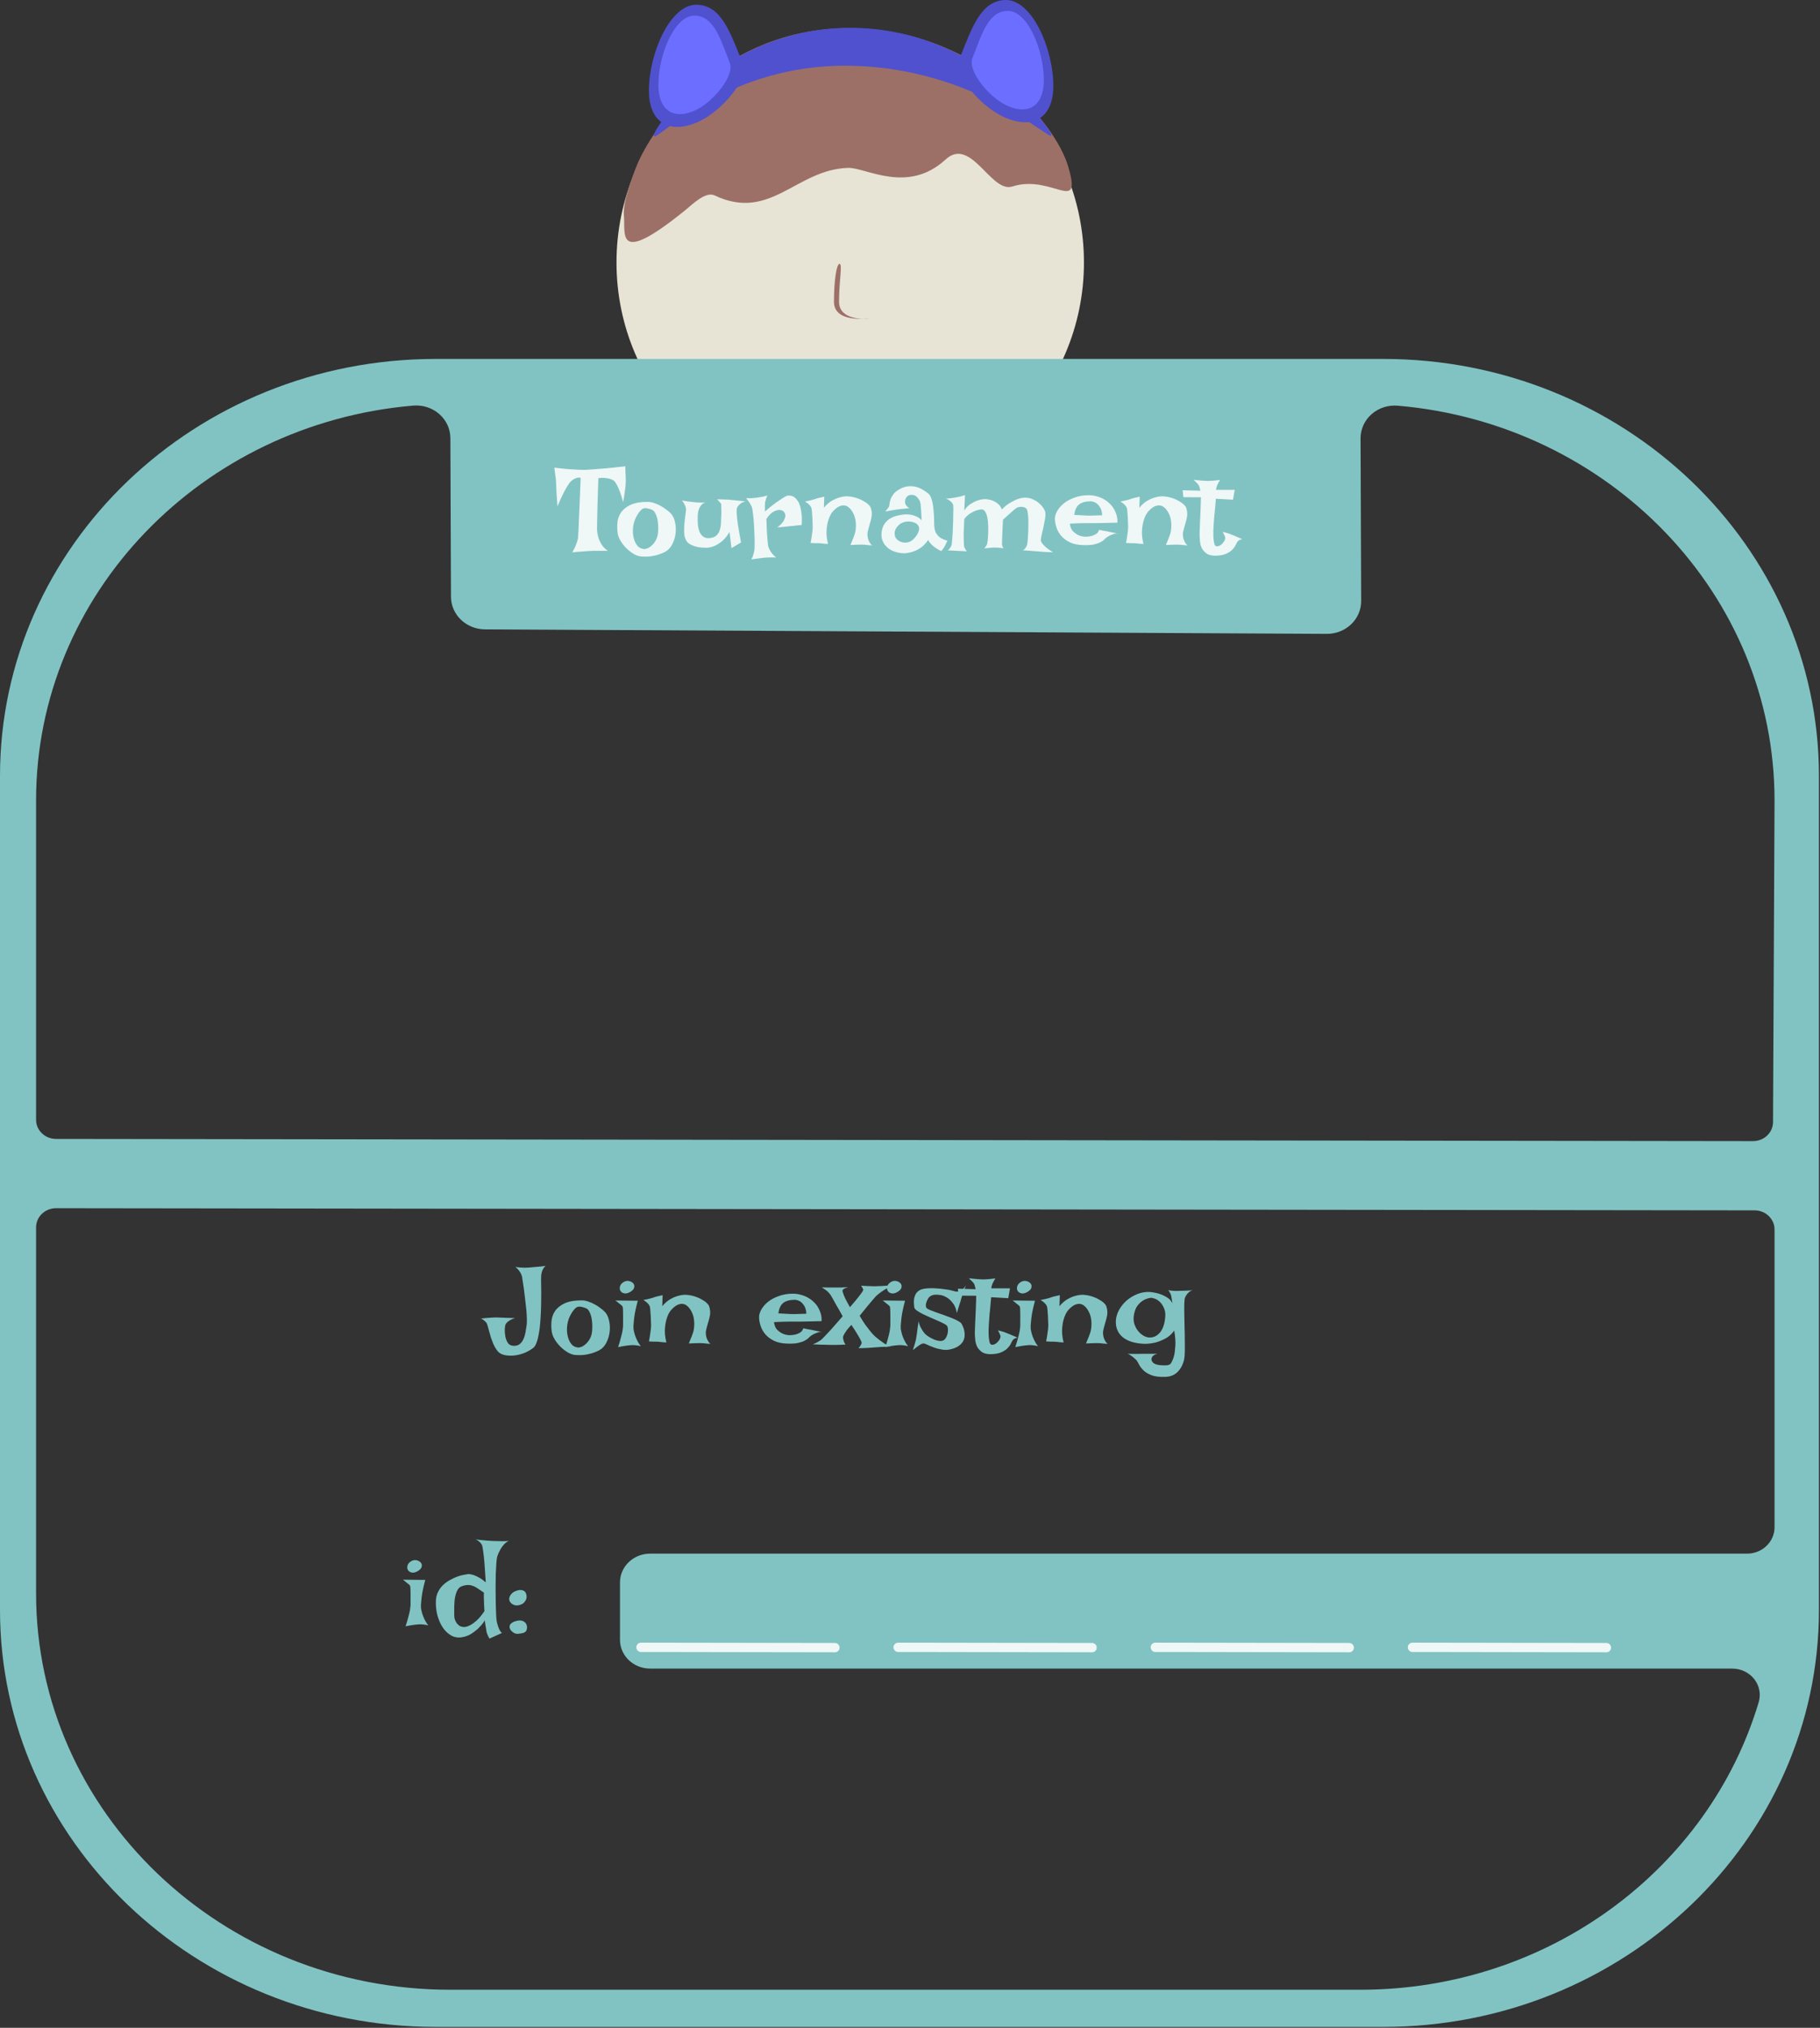 <svg width="1172" height="1305" viewBox="0 0 1172 1305" fill="none" xmlns="http://www.w3.org/2000/svg">
<rect x="0" y="0" width="1172" height="1305" fill="#333333" stroke="none"/>
<path d="M547.507 318.603C630.63 318.603 698.014 251.591 698.014 168.928C698.014 86.265 630.63 19.253 547.507 19.253C464.384 19.253 397 86.265 397 168.928C397 251.591 464.384 318.603 547.507 318.603Z" fill="#E7E4D6"/>
<path fill-rule="evenodd" clip-rule="evenodd" d="M540.642 169.81C542.642 169.81 540.312 180.739 540.312 194.189C540.312 207.649 561.382 205.01 559.382 205.01C557.392 205.01 537.032 207.649 537.032 194.189C537.032 180.739 538.652 169.81 540.642 169.81Z" fill="#9D7067"/>
<path fill-rule="evenodd" clip-rule="evenodd" d="M546.786 18.137C626.966 18.137 679.146 77.167 687.926 107.347C697.026 138.607 677.306 111.847 651.906 120.027C638.126 124.467 625.346 87.507 608.876 102.677C584.486 125.157 557.556 107.757 546.236 108.047C512.766 108.917 496.226 142.897 460.136 125.747C454.306 122.977 445.656 131.747 441.246 135.307C396.186 171.687 402.906 150.867 401.756 138.567C401.216 132.887 403.566 123.347 409.236 108.537C420.486 79.197 466.596 18.137 546.786 18.137Z" fill="#9D7067"/>
<mask id="mask0_140_3" style="mask-type:luminance" maskUnits="userSpaceOnUse" x="401" y="18" width="290" height="138">
<path d="M546.786 18.137C626.966 18.137 679.146 77.167 687.926 107.347C697.026 138.607 677.306 111.847 651.906 120.027C638.126 124.467 625.346 87.507 608.876 102.677C584.486 125.157 557.556 107.757 546.236 108.047C512.766 108.917 496.226 142.897 460.136 125.747C454.306 122.977 445.656 131.747 441.246 135.307C396.186 171.687 402.906 150.867 401.756 138.567C401.216 132.887 403.566 123.347 409.236 108.537C420.486 79.197 466.596 18.137 546.786 18.137Z" fill="white"/>
</mask>
<g mask="url(#mask0_140_3)">
</g>
<path fill-rule="evenodd" clip-rule="evenodd" d="M547.522 17.91C628.702 17.91 677.142 82.81 677.142 87.19C677.142 91.56 627.882 43.36 546.702 42.29C467.612 41.24 423.382 90.85 421.142 87.6C418.662 84 466.332 17.91 547.522 17.91Z" fill="#4F51CF"/>
<path fill-rule="evenodd" clip-rule="evenodd" d="M448.302 3.048C464.912 3.048 470.482 21.856 478.392 40.987C482.402 50.715 465.142 71.195 450.092 78.201C431.702 86.779 417.872 79.417 417.872 58.478C417.872 33.981 431.702 3.048 448.302 3.048Z" fill="#4F51CF"/>
<path fill-rule="evenodd" clip-rule="evenodd" d="M647.862 0C631.252 0 625.682 18.808 617.772 37.939C613.762 47.667 631.022 68.148 646.072 75.153C664.462 83.731 678.292 76.369 678.292 55.431C678.292 30.934 664.462 0 647.862 0Z" fill="#4F51CF"/>
<path fill-rule="evenodd" clip-rule="evenodd" d="M447.112 10.051C459.746 10.051 463.982 25.216 469.999 40.641C473.049 48.484 459.92 64.997 448.473 70.646C434.485 77.562 423.966 71.626 423.966 54.744C423.966 34.992 434.485 10.051 447.112 10.051Z" fill="#6C6EFF"/>
<path fill-rule="evenodd" clip-rule="evenodd" d="M649.046 7.004C636.412 7.004 632.175 22.168 626.159 37.593C623.108 45.437 636.237 61.95 647.684 67.598C661.672 74.515 672.191 68.579 672.191 51.696C672.191 31.945 661.672 7.004 649.046 7.004Z" fill="#6C6EFF"/>
<path fill-rule="evenodd" clip-rule="evenodd" d="M1171.32 499.362V1036.08C1171.32 1184.2 1045.61 1304.44 890.754 1304.44H280.56C125.715 1304.44 0 1184.2 0 1036.08V499.362C0 351.249 125.715 231 280.56 231H890.754C1045.61 231 1171.32 351.249 1171.32 499.362ZM1124.99 999.872C1129.69 999.872 1134.2 998.078 1137.53 994.894C1140.85 991.719 1142.73 987.4 1142.73 982.897C1142.73 933.168 1142.73 791.238 1142.73 791.238C1142.73 784.448 1136.97 778.942 1129.88 778.934L36.114 777.544C32.699 777.544 29.421 778.837 27.004 781.15C24.588 783.454 23.229 786.586 23.229 789.857V1025.4C23.229 1166.2 142.739 1280.52 289.941 1280.52H876.01C997.825 1280.52 1100.66 1202.24 1132.53 1095.46C1134.06 1090.35 1132.99 1084.83 1129.65 1080.59C1126.3 1076.34 1121.06 1073.84 1115.5 1073.84C993.854 1073.82 418.58 1073.82 418.58 1073.82C407.913 1073.82 399.252 1065.54 399.252 1055.34V1018.36C399.252 1008.15 407.913 999.872 418.58 999.872H1124.99ZM23.229 720.656C23.229 727.446 28.98 732.961 36.08 732.969L1128.86 734.385C1135.96 734.394 1141.72 728.915 1141.75 722.134L1142.73 515.171C1142.73 382.13 1036.03 272.737 900.087 261.083C893.929 260.552 887.821 262.529 883.256 266.53C878.701 270.53 876.121 276.182 876.141 282.097C876.221 310.333 876.413 358.941 876.534 386.792C876.554 392.411 874.226 397.805 870.074 401.774C865.911 405.744 860.268 407.96 854.402 407.928L312.3 405.031C300.222 404.967 290.456 395.606 290.411 384.054L290.024 281.924C290.002 276.028 287.396 270.411 282.84 266.439C278.284 262.468 272.196 260.506 266.056 261.029C130.027 272.635 23.229 382.068 23.229 515.171V720.656Z" fill="#81C3C3"/>
<path d="M259.463 1016.62L273.838 1016.78C273.004 1019.96 272.379 1022.67 271.963 1024.91C271.598 1027.15 271.364 1029.02 271.26 1030.53C271.051 1032.25 270.999 1033.71 271.103 1034.91C271.26 1036 271.52 1037.17 271.885 1038.42C272.197 1039.46 272.666 1040.66 273.291 1042.02C273.916 1043.37 274.749 1044.72 275.791 1046.08C275.166 1045.87 274.489 1045.71 273.76 1045.61C273.03 1045.51 272.353 1045.43 271.728 1045.38C270.999 1045.32 270.27 1045.32 269.541 1045.38C268.812 1045.43 268.004 1045.51 267.119 1045.61C266.39 1045.71 265.504 1045.84 264.463 1046C263.421 1046.16 262.327 1046.36 261.181 1046.62C261.963 1044.28 262.562 1042.25 262.978 1040.53C263.447 1038.81 263.786 1037.38 263.994 1036.23C264.202 1034.88 264.332 1033.79 264.385 1032.95C264.385 1031.91 264.385 1030.74 264.385 1029.44C264.385 1028.08 264.385 1026.78 264.385 1025.53C264.385 1024.28 264.358 1023.19 264.306 1022.25C264.254 1021.26 264.15 1020.64 263.994 1020.38L263.213 1019.59C262.9 1019.33 262.431 1018.97 261.806 1018.5C261.233 1017.98 260.452 1017.35 259.463 1016.62ZM265.01 1004.59C266.103 1004.02 267.197 1003.86 268.291 1004.12C269.437 1004.39 270.322 1004.88 270.947 1005.61C271.572 1006.34 271.78 1007.2 271.572 1008.19C271.416 1009.18 270.582 1010.14 269.072 1011.08C267.562 1011.96 266.233 1012.28 265.088 1012.02C263.942 1011.76 263.135 1011.21 262.666 1010.38C262.197 1009.54 262.119 1008.58 262.431 1007.48C262.744 1006.34 263.603 1005.38 265.01 1004.59ZM316.963 991.703C317.952 991.755 319.02 991.781 320.166 991.781C321.155 991.781 322.275 991.807 323.525 991.859C324.827 991.859 326.181 991.807 327.588 991.703C326.338 992.276 325.244 993.109 324.306 994.203C323.369 995.297 322.614 996.391 322.041 997.484C321.312 998.786 320.713 1000.14 320.244 1001.55C319.983 1002.38 319.775 1003.86 319.619 1006C319.463 1008.08 319.332 1010.53 319.228 1013.34C319.176 1016.16 319.15 1019.12 319.15 1022.25C319.15 1025.38 319.176 1028.37 319.228 1031.23C319.28 1034.05 319.358 1036.55 319.463 1038.73C319.567 1040.92 319.697 1042.46 319.853 1043.34C320.062 1044.39 320.322 1045.38 320.635 1046.31C320.895 1047.15 321.233 1048.01 321.65 1048.89C322.067 1049.72 322.588 1050.4 323.213 1050.92L315.244 1054.52C314.827 1053.94 314.489 1053.34 314.228 1052.72C313.968 1052.15 313.76 1051.62 313.603 1051.16C313.395 1050.58 313.265 1050.06 313.213 1049.59C313.108 1048.97 313.004 1048.29 312.9 1047.56C312.796 1046.78 312.666 1046.05 312.51 1045.38C312.405 1044.65 312.327 1044.05 312.275 1043.58C312.223 1043.11 312.223 1042.82 312.275 1042.72C312.327 1042.61 312.015 1043.08 311.338 1044.12C310.661 1045.11 309.645 1046.29 308.291 1047.64C306.989 1048.94 305.374 1050.22 303.447 1051.47C301.52 1052.67 299.358 1053.42 296.963 1053.73C294.515 1054.05 292.249 1053.58 290.166 1052.33C288.135 1051.08 286.39 1049.33 284.931 1047.09C283.473 1044.8 282.353 1042.17 281.572 1039.2C280.843 1036.18 280.556 1033.11 280.713 1029.98C280.817 1027.9 281.286 1026.05 282.119 1024.44C282.952 1022.77 283.994 1021.34 285.244 1020.14C286.546 1018.89 287.952 1017.85 289.463 1017.02C291.025 1016.13 292.536 1015.4 293.994 1014.83C295.504 1014.26 296.911 1013.84 298.213 1013.58C299.515 1013.32 300.556 1013.14 301.338 1013.03C302.275 1012.98 303.343 1013.14 304.541 1013.5C305.582 1013.81 306.78 1014.33 308.135 1015.06C309.541 1015.79 311.103 1016.89 312.822 1018.34C312.51 1013.14 312.223 1008.97 311.963 1005.84C311.702 1002.67 311.442 1000.24 311.181 998.578C310.921 996.599 310.687 995.245 310.478 994.516C310.218 993.995 309.879 993.474 309.463 992.953C309.098 992.536 308.629 992.12 308.056 991.703C307.536 991.234 306.911 990.87 306.181 990.609C307.536 990.87 308.838 991.052 310.088 991.156C311.338 991.26 312.483 991.365 313.525 991.469C314.723 991.573 315.869 991.651 316.963 991.703ZM297.353 1020.84C296.364 1021.21 295.556 1021.83 294.931 1022.72C294.358 1023.6 293.89 1024.67 293.525 1025.92C293.161 1027.12 292.9 1028.42 292.744 1029.83C292.64 1031.18 292.562 1032.51 292.51 1033.81C292.51 1035.06 292.51 1036.21 292.51 1037.25C292.51 1038.29 292.51 1039.07 292.51 1039.59C292.51 1039.91 292.562 1040.48 292.666 1041.31C292.822 1042.09 293.135 1042.93 293.603 1043.81C294.072 1044.65 294.723 1045.4 295.556 1046.08C296.442 1046.76 297.614 1047.09 299.072 1047.09C300.27 1046.99 301.546 1046.57 302.9 1045.84C304.098 1045.22 305.452 1044.23 306.963 1042.88C308.525 1041.47 310.192 1039.46 311.963 1036.86C311.858 1035.19 311.78 1033.81 311.728 1032.72C311.728 1031.62 311.702 1030.74 311.65 1030.06C311.598 1029.28 311.572 1028.66 311.572 1028.19V1027.02C311.572 1026.7 311.572 1026.36 311.572 1026C311.572 1025.64 311.598 1025.3 311.65 1024.98C310.192 1023.94 308.89 1023.06 307.744 1022.33C306.65 1021.55 305.556 1020.97 304.463 1020.61C303.421 1020.19 302.327 1020.01 301.181 1020.06C300.088 1020.06 298.812 1020.32 297.353 1020.84ZM333.447 1042.95C335.322 1042.69 336.78 1043.01 337.822 1043.89C338.916 1044.78 339.437 1046 339.385 1047.56C339.332 1048.34 339.176 1048.97 338.916 1049.44C338.655 1049.91 338.291 1050.27 337.822 1050.53C337.405 1050.74 336.885 1050.92 336.26 1051.08C335.687 1051.18 335.01 1051.29 334.228 1051.39C333.447 1051.55 332.692 1051.52 331.963 1051.31C331.233 1051.05 330.582 1050.69 330.01 1050.22C329.437 1049.75 328.968 1049.23 328.603 1048.66C328.291 1048.08 328.135 1047.51 328.135 1046.94C328.135 1046.31 328.291 1045.79 328.603 1045.38C328.968 1044.91 329.411 1044.52 329.931 1044.2C330.504 1043.84 331.077 1043.58 331.65 1043.42C332.275 1043.21 332.874 1043.06 333.447 1042.95ZM338.447 1024.91C338.812 1025.53 339.02 1026.21 339.072 1026.94C339.176 1027.61 339.124 1028.29 338.916 1028.97C338.707 1029.65 338.343 1030.3 337.822 1030.92C337.353 1031.55 336.728 1032.04 335.947 1032.41C334.28 1033.19 332.796 1033.4 331.494 1033.03C330.192 1032.67 329.202 1031.99 328.525 1031C328.161 1030.48 327.952 1029.91 327.9 1029.28C327.9 1028.6 328.03 1027.95 328.291 1027.33C328.603 1026.65 329.046 1026.03 329.619 1025.45C330.192 1024.88 330.921 1024.41 331.806 1024.05C333.525 1023.32 334.931 1023.08 336.025 1023.34C337.171 1023.55 337.978 1024.07 338.447 1024.91Z" fill="#81C3C3"/>
<path d="M331.858 815.382C334.202 815.694 336.181 815.851 337.796 815.851C338.681 815.851 339.488 815.825 340.218 815.772C340.947 815.72 341.858 815.642 342.952 815.538C343.889 815.434 345.061 815.33 346.468 815.226C347.874 815.121 349.514 814.939 351.389 814.679C350.712 815.2 350.191 815.799 349.827 816.476C349.462 817.153 349.176 817.804 348.968 818.429C348.759 819.158 348.603 819.913 348.499 820.694C348.447 821.163 348.421 822.127 348.421 823.585C348.473 825.043 348.499 826.814 348.499 828.897C348.551 830.981 348.551 833.299 348.499 835.851C348.499 838.403 348.447 841.007 348.343 843.663C348.238 846.267 348.082 848.871 347.874 851.476C347.665 854.028 347.353 856.397 346.936 858.585C346.572 860.72 346.077 862.595 345.452 864.21C344.879 865.772 344.176 866.866 343.343 867.491C341.624 868.793 339.749 869.861 337.718 870.694C335.686 871.476 333.681 871.996 331.702 872.257C329.723 872.517 327.848 872.517 326.077 872.257C324.358 872.049 322.9 871.528 321.702 870.694C320.921 870.121 320.191 869.314 319.514 868.272C318.837 867.231 318.212 866.085 317.639 864.835C317.119 863.533 316.624 862.205 316.155 860.851C315.738 859.444 315.374 858.168 315.061 857.022C314.697 855.825 314.41 854.783 314.202 853.897C313.941 852.96 313.759 852.335 313.655 852.022C313.447 851.554 313.108 851.085 312.639 850.616C312.171 850.147 311.676 849.731 311.155 849.366C310.634 849.002 310.191 848.741 309.827 848.585C309.41 848.377 309.176 848.325 309.124 848.429C309.124 848.533 309.54 848.559 310.374 848.507C311.155 848.403 312.119 848.299 313.264 848.194C314.41 848.09 315.608 848.012 316.858 847.96C318.108 847.856 319.15 847.83 319.983 847.882C320.66 847.882 321.546 847.908 322.639 847.96C323.577 848.012 324.775 848.064 326.233 848.116C327.691 848.116 329.488 848.168 331.624 848.272C330.27 848.689 329.176 849.158 328.343 849.679C327.561 850.147 326.962 850.59 326.546 851.007C326.025 851.528 325.66 852.049 325.452 852.569C325.296 853.038 325.165 854.002 325.061 855.46C325.009 856.866 325.113 858.325 325.374 859.835C325.634 861.345 326.129 862.726 326.858 863.976C327.587 865.226 328.733 865.929 330.296 866.085C331.962 866.241 333.316 865.955 334.358 865.226C335.452 864.444 336.311 863.403 336.936 862.101C337.561 860.799 338.03 859.34 338.343 857.726C338.655 856.111 338.915 854.522 339.124 852.96C339.28 851.918 339.332 850.46 339.28 848.585C339.228 846.71 339.098 844.679 338.889 842.491C338.681 840.304 338.421 838.038 338.108 835.694C337.848 833.351 337.587 831.189 337.327 829.21C337.066 827.231 336.806 825.538 336.546 824.132C336.337 822.726 336.207 821.84 336.155 821.476C335.947 820.799 335.66 820.095 335.296 819.366C334.983 818.793 334.54 818.142 333.968 817.413C333.447 816.684 332.744 816.007 331.858 815.382ZM374.671 836.866C376.025 836.866 377.431 837.127 378.889 837.647C380.348 838.116 381.754 838.741 383.108 839.522C384.462 840.252 385.686 841.059 386.78 841.944C387.926 842.778 388.863 843.585 389.593 844.366C390.895 845.772 391.78 847.674 392.249 850.069C392.77 852.413 392.874 854.835 392.561 857.335C392.249 859.783 391.52 862.101 390.374 864.288C389.228 866.476 387.639 868.09 385.608 869.132C384.15 869.861 382.718 870.434 381.311 870.851C379.905 871.267 378.551 871.58 377.249 871.788C375.947 871.996 374.723 872.101 373.577 872.101C372.431 872.101 371.441 872.075 370.608 872.022C369.046 871.918 367.405 871.371 365.686 870.382C364.02 869.392 362.431 868.168 360.921 866.71C359.462 865.252 358.212 863.663 357.171 861.944C356.129 860.174 355.504 858.507 355.296 856.944C354.983 854.809 354.931 852.569 355.139 850.226C355.348 847.882 356.103 845.72 357.405 843.741C358.759 841.762 360.79 840.121 363.499 838.819C366.259 837.517 369.983 836.866 374.671 836.866ZM372.093 867.179C372.665 867.283 373.447 867.153 374.436 866.788C375.426 866.371 376.389 865.72 377.327 864.835C378.316 863.95 379.176 862.83 379.905 861.476C380.686 860.069 381.155 858.377 381.311 856.397C381.468 854.47 381.468 852.7 381.311 851.085C381.207 849.47 380.973 848.064 380.608 846.866C380.244 845.616 379.827 844.601 379.358 843.819C378.889 843.038 378.395 842.491 377.874 842.179C376.988 841.71 375.921 841.345 374.671 841.085C373.421 840.772 372.353 840.825 371.468 841.241C371.051 841.45 370.53 841.892 369.905 842.569C369.28 843.246 368.655 844.106 368.03 845.147C367.405 846.137 366.832 847.283 366.311 848.585C365.843 849.887 365.504 851.241 365.296 852.647C365.087 854.054 365.035 855.564 365.139 857.179C365.296 858.793 365.634 860.33 366.155 861.788C366.676 863.194 367.405 864.418 368.343 865.46C369.332 866.45 370.582 867.022 372.093 867.179ZM396.311 836.944L410.686 837.101C409.853 840.278 409.228 842.986 408.811 845.226C408.447 847.465 408.212 849.34 408.108 850.851C407.9 852.569 407.848 854.028 407.952 855.226C408.108 856.319 408.369 857.491 408.733 858.741C409.046 859.783 409.514 860.981 410.139 862.335C410.764 863.689 411.598 865.043 412.639 866.397C412.014 866.189 411.337 866.033 410.608 865.929C409.879 865.825 409.202 865.746 408.577 865.694C407.848 865.642 407.119 865.642 406.389 865.694C405.66 865.746 404.853 865.825 403.968 865.929C403.238 866.033 402.353 866.163 401.311 866.319C400.27 866.476 399.176 866.684 398.03 866.944C398.811 864.601 399.41 862.569 399.827 860.851C400.296 859.132 400.634 857.7 400.843 856.554C401.051 855.2 401.181 854.106 401.233 853.272C401.233 852.231 401.233 851.059 401.233 849.757C401.233 848.403 401.233 847.101 401.233 845.851C401.233 844.601 401.207 843.507 401.155 842.569C401.103 841.58 400.999 840.955 400.843 840.694L400.061 839.913C399.749 839.653 399.28 839.288 398.655 838.819C398.082 838.299 397.301 837.674 396.311 836.944ZM401.858 824.913C402.952 824.34 404.046 824.184 405.139 824.444C406.285 824.705 407.171 825.2 407.796 825.929C408.421 826.658 408.629 827.517 408.421 828.507C408.264 829.496 407.431 830.46 405.921 831.397C404.41 832.283 403.082 832.595 401.936 832.335C400.79 832.075 399.983 831.528 399.514 830.694C399.046 829.861 398.968 828.897 399.28 827.804C399.593 826.658 400.452 825.694 401.858 824.913ZM417.874 863.272C418.238 861.554 418.499 860.043 418.655 858.741C418.863 857.387 419.02 856.267 419.124 855.382C419.228 854.34 419.28 853.455 419.28 852.726C419.228 851.84 419.176 850.799 419.124 849.601C419.124 848.351 419.072 847.127 418.968 845.929C418.915 844.679 418.837 843.585 418.733 842.647C418.629 841.658 418.499 840.955 418.343 840.538C418.134 840.121 417.848 839.679 417.483 839.21C416.754 838.325 415.686 837.465 414.28 836.632C415.478 836.371 416.494 836.163 417.327 836.007C418.212 835.799 418.941 835.616 419.514 835.46C420.139 835.252 420.686 835.069 421.155 834.913C421.572 834.757 422.066 834.601 422.639 834.444C423.108 834.34 423.681 834.21 424.358 834.054C425.035 833.897 425.816 833.715 426.702 833.507L426.468 840.616C428.134 838.637 429.827 837.153 431.546 836.163C433.264 835.174 434.879 834.47 436.389 834.054C438.108 833.533 439.801 833.272 441.468 833.272C443.551 833.377 445.478 833.715 447.249 834.288C449.072 834.861 450.634 835.538 451.936 836.319C453.29 837.049 454.384 837.83 455.218 838.663C456.051 839.496 456.546 840.226 456.702 840.851C457.327 842.882 457.483 844.757 457.171 846.476C456.858 848.142 456.441 849.783 455.921 851.397C455.452 852.96 455.035 854.522 454.671 856.085C454.358 857.647 454.488 859.34 455.061 861.163C455.27 861.632 455.478 862.101 455.686 862.569C455.895 862.986 456.155 863.403 456.468 863.819C456.78 864.236 457.145 864.575 457.561 864.835C456.988 864.783 456.415 864.757 455.843 864.757C455.27 864.705 454.749 864.653 454.28 864.601C453.707 864.549 453.186 864.496 452.718 864.444C452.197 864.392 451.494 864.366 450.608 864.366C449.098 864.366 446.754 864.444 443.577 864.601C444.046 863.507 444.41 862.595 444.671 861.866C444.983 861.085 445.244 860.46 445.452 859.991C445.66 859.418 445.816 858.976 445.921 858.663C446.546 857.153 446.91 855.434 447.014 853.507C447.171 851.58 447.04 849.627 446.624 847.647C446.468 846.97 446.207 846.163 445.843 845.226C445.478 844.288 444.983 843.377 444.358 842.491C443.785 841.606 443.082 840.851 442.249 840.226C441.468 839.601 440.556 839.236 439.514 839.132C438.473 839.028 437.301 839.288 435.999 839.913C434.749 840.538 433.395 841.684 431.936 843.351C430.843 844.757 429.983 846.476 429.358 848.507C428.785 850.226 428.395 852.387 428.186 854.991C427.978 857.543 428.29 860.538 429.124 863.976C428.395 863.871 427.718 863.819 427.093 863.819C426.468 863.767 425.947 863.715 425.53 863.663C425.009 863.611 424.54 863.559 424.124 863.507C423.655 863.507 423.134 863.481 422.561 863.429C422.04 863.429 421.389 863.429 420.608 863.429C419.827 863.377 418.915 863.325 417.874 863.272ZM508.264 859.288C509.723 859.288 511.077 859.132 512.327 858.819C513.369 858.559 514.358 858.142 515.296 857.569C516.285 856.944 516.936 856.033 517.249 854.835C518.29 855.043 519.176 855.226 519.905 855.382C520.634 855.486 521.259 855.59 521.78 855.694C522.353 855.851 522.848 855.955 523.264 856.007C523.681 856.111 524.176 856.215 524.749 856.319C525.27 856.424 525.895 856.554 526.624 856.71C527.405 856.814 528.316 856.97 529.358 857.179C528.577 857.075 527.77 857.153 526.936 857.413C526.155 857.674 525.4 857.96 524.671 858.272C523.837 858.637 523.056 859.08 522.327 859.601C521.858 859.913 521.311 860.382 520.686 861.007C520.113 861.632 519.28 862.231 518.186 862.804C517.093 863.377 515.634 863.871 513.811 864.288C512.04 864.653 509.749 864.783 506.936 864.679C503.551 864.575 500.712 863.976 498.421 862.882C496.129 861.736 494.28 860.356 492.874 858.741C491.468 857.075 490.452 855.278 489.827 853.351C489.202 851.424 488.863 849.627 488.811 847.96C488.759 846.293 489.254 844.549 490.296 842.726C491.337 840.903 492.796 839.236 494.671 837.726C496.598 836.215 498.915 834.991 501.624 834.054C504.332 833.064 507.301 832.569 510.53 832.569C512.405 832.569 514.124 832.804 515.686 833.272C517.301 833.689 518.759 834.262 520.061 834.991C521.415 835.72 522.587 836.554 523.577 837.491C524.566 838.377 525.4 839.288 526.077 840.226C526.754 841.215 527.327 842.257 527.796 843.351C528.212 844.288 528.551 845.356 528.811 846.554C529.072 847.752 529.15 848.976 529.046 850.226C525.087 850.33 521.884 850.408 519.436 850.46C517.04 850.512 515.165 850.538 513.811 850.538H510.296H507.639C506.702 850.538 505.478 850.564 503.968 850.616C502.457 850.668 500.608 850.746 498.421 850.851C498.681 852.934 499.332 854.549 500.374 855.694C501.468 856.788 502.613 857.621 503.811 858.194C505.165 858.819 506.65 859.184 508.264 859.288ZM501.233 845.226C502.9 845.33 504.28 845.408 505.374 845.46C506.52 845.512 507.457 845.564 508.186 845.616C508.968 845.668 509.593 845.694 510.061 845.694H512.014C513.316 845.694 515.738 845.616 519.28 845.46C519.124 843.168 518.629 841.424 517.796 840.226C517.014 839.028 516.181 838.142 515.296 837.569C514.254 836.944 513.108 836.58 511.858 836.476C508.473 836.528 505.947 837.231 504.28 838.585C502.665 839.939 501.65 842.153 501.233 845.226ZM529.202 828.507C530.712 828.507 531.962 828.533 532.952 828.585C533.941 828.585 534.723 828.585 535.296 828.585H536.858H538.655C539.384 828.585 540.348 828.585 541.546 828.585C542.796 828.533 544.41 828.455 546.389 828.351C545.452 828.559 544.723 828.793 544.202 829.054C543.681 829.262 543.29 829.496 543.03 829.757C542.718 830.017 542.535 830.304 542.483 830.616C542.535 831.033 542.718 831.684 543.03 832.569C543.29 833.351 543.733 834.418 544.358 835.772C545.035 837.127 546.025 838.95 547.327 841.241C549.514 838.741 551.181 836.762 552.327 835.304C553.473 833.845 554.332 832.726 554.905 831.944C555.478 831.059 555.816 830.46 555.921 830.147C555.869 829.887 555.79 829.627 555.686 829.366C555.53 828.95 555.139 828.299 554.514 827.413C555.921 827.517 557.145 827.595 558.186 827.647C559.228 827.647 560.113 827.674 560.843 827.726C561.676 827.778 562.353 827.804 562.874 827.804C563.447 827.804 564.28 827.778 565.374 827.726C566.259 827.674 567.457 827.621 568.968 827.569C570.53 827.465 572.483 827.309 574.827 827.101C572.9 828.038 571.259 828.95 569.905 829.835C568.551 830.668 567.431 831.424 566.546 832.101C565.504 832.882 564.645 833.611 563.968 834.288C563.29 835.069 562.457 836.033 561.468 837.179C560.582 838.22 559.488 839.522 558.186 841.085C556.936 842.595 555.4 844.496 553.577 846.788C554.931 849.132 556.207 851.137 557.405 852.804C558.655 854.47 559.723 855.851 560.608 856.944C561.65 858.246 562.613 859.288 563.499 860.069C564.384 860.851 565.348 861.632 566.389 862.413C567.275 863.09 568.29 863.819 569.436 864.601C570.634 865.33 571.91 865.981 573.264 866.554C571.91 866.658 570.582 866.736 569.28 866.788C568.03 866.788 566.91 866.84 565.921 866.944C564.775 867.049 563.681 867.127 562.639 867.179C561.598 867.283 560.53 867.361 559.436 867.413C558.499 867.465 557.457 867.517 556.311 867.569C555.165 867.621 553.994 867.647 552.796 867.647C553.264 867.179 553.629 866.736 553.889 866.319C554.15 865.903 554.358 865.538 554.514 865.226C554.723 864.861 554.853 864.522 554.905 864.21C554.853 863.793 554.593 863.116 554.124 862.179C553.707 861.345 553.056 860.2 552.171 858.741C551.285 857.231 549.983 855.2 548.264 852.647C547.066 853.897 546.103 854.991 545.374 855.929C544.697 856.866 544.176 857.647 543.811 858.272C543.395 859.002 543.108 859.601 542.952 860.069C542.848 860.538 542.848 861.059 542.952 861.632C543.056 862.101 543.212 862.674 543.421 863.351C543.629 863.976 543.994 864.627 544.514 865.304C541.91 865.46 539.723 865.538 537.952 865.538H535.296C534.462 865.538 533.473 865.512 532.327 865.46C531.337 865.408 530.113 865.382 528.655 865.382C527.145 865.33 525.4 865.252 523.421 865.147C523.994 864.939 524.593 864.679 525.218 864.366C525.843 864.054 526.389 863.767 526.858 863.507C527.431 863.194 527.978 862.856 528.499 862.491C529.072 862.022 529.983 861.137 531.233 859.835C532.275 858.741 533.707 857.205 535.53 855.226C537.353 853.194 539.723 850.486 542.639 847.101C540.921 843.976 539.514 841.502 538.421 839.679C537.379 837.804 536.572 836.345 535.999 835.304C535.322 834.106 534.827 833.299 534.514 832.882C534.202 832.465 533.785 831.996 533.264 831.476C532.431 830.642 531.077 829.653 529.202 828.507ZM568.421 836.944L582.796 837.101C581.962 840.278 581.337 842.986 580.921 845.226C580.556 847.465 580.322 849.34 580.218 850.851C580.009 852.569 579.957 854.028 580.061 855.226C580.218 856.319 580.478 857.491 580.843 858.741C581.155 859.783 581.624 860.981 582.249 862.335C582.874 863.689 583.707 865.043 584.749 866.397C584.124 866.189 583.447 866.033 582.718 865.929C581.988 865.825 581.311 865.746 580.686 865.694C579.957 865.642 579.228 865.642 578.499 865.694C577.77 865.746 576.962 865.825 576.077 865.929C575.348 866.033 574.462 866.163 573.421 866.319C572.379 866.476 571.285 866.684 570.139 866.944C570.921 864.601 571.52 862.569 571.936 860.851C572.405 859.132 572.744 857.7 572.952 856.554C573.16 855.2 573.29 854.106 573.343 853.272C573.343 852.231 573.343 851.059 573.343 849.757C573.343 848.403 573.343 847.101 573.343 845.851C573.343 844.601 573.316 843.507 573.264 842.569C573.212 841.58 573.108 840.955 572.952 840.694L572.171 839.913C571.858 839.653 571.389 839.288 570.764 838.819C570.191 838.299 569.41 837.674 568.421 836.944ZM573.968 824.913C575.061 824.34 576.155 824.184 577.249 824.444C578.395 824.705 579.28 825.2 579.905 825.929C580.53 826.658 580.738 827.517 580.53 828.507C580.374 829.496 579.54 830.46 578.03 831.397C576.52 832.283 575.191 832.595 574.046 832.335C572.9 832.075 572.093 831.528 571.624 830.694C571.155 829.861 571.077 828.897 571.389 827.804C571.702 826.658 572.561 825.694 573.968 824.913ZM622.014 827.257C621.546 828.403 621.129 829.444 620.764 830.382C620.452 831.319 620.165 832.153 619.905 832.882C619.645 833.715 619.41 834.444 619.202 835.069C618.994 835.799 618.759 836.632 618.499 837.569C618.238 838.403 617.9 839.444 617.483 840.694C617.119 841.892 616.676 843.325 616.155 844.991C615.738 842.491 614.983 840.512 613.889 839.054C612.796 837.543 611.676 836.371 610.53 835.538C609.176 834.601 607.718 833.924 606.155 833.507C603.343 833.038 601.311 833.09 600.061 833.663C598.811 834.236 597.978 834.965 597.561 835.851C597.353 836.215 597.119 836.684 596.858 837.257C596.65 837.778 596.468 838.325 596.311 838.897C596.207 839.47 596.181 840.043 596.233 840.616C596.285 841.189 596.52 841.658 596.936 842.022C597.197 842.283 597.874 842.647 598.968 843.116C600.061 843.533 601.363 844.028 602.874 844.601C604.436 845.121 606.077 845.694 607.796 846.319C609.566 846.944 611.233 847.569 612.796 848.194C614.358 848.819 615.712 849.444 616.858 850.069C618.004 850.694 618.759 851.267 619.124 851.788C619.436 852.309 619.775 853.012 620.139 853.897C620.556 854.731 620.843 855.668 620.999 856.71C621.207 857.7 621.259 858.741 621.155 859.835C621.103 860.877 620.816 861.918 620.296 862.96C619.775 864.002 618.941 864.965 617.796 865.851C616.702 866.736 615.218 867.465 613.343 868.038C611.155 868.715 609.046 868.897 607.014 868.585C604.983 868.272 603.108 867.804 601.389 867.179C599.723 866.554 598.264 865.955 597.014 865.382C595.764 864.757 594.879 864.496 594.358 864.601C593.785 864.705 593.134 864.991 592.405 865.46C591.676 865.929 590.973 866.424 590.296 866.944C589.671 867.413 589.124 867.856 588.655 868.272C588.186 868.637 587.952 868.767 587.952 868.663C587.952 868.559 588.03 868.246 588.186 867.726C588.395 867.205 588.603 866.58 588.811 865.851C589.072 865.069 589.306 864.236 589.514 863.351C589.775 862.413 589.957 861.528 590.061 860.694C590.165 860.017 590.296 859.184 590.452 858.194C590.556 857.309 590.686 856.241 590.843 854.991C591.051 853.689 591.285 852.127 591.546 850.304C591.806 851.658 592.171 852.83 592.639 853.819C593.16 854.809 593.655 855.668 594.124 856.397C594.697 857.231 595.244 857.934 595.764 858.507C596.546 859.236 597.457 859.913 598.499 860.538C599.593 861.163 600.686 861.71 601.78 862.179C602.874 862.595 603.915 862.856 604.905 862.96C605.895 863.064 606.728 862.96 607.405 862.647C608.082 862.335 608.655 861.762 609.124 860.929C609.645 860.095 610.009 859.184 610.218 858.194C610.426 857.205 610.504 856.267 610.452 855.382C610.4 854.444 610.165 853.689 609.749 853.116C609.436 852.752 608.707 852.283 607.561 851.71C606.468 851.137 605.139 850.512 603.577 849.835C602.066 849.158 600.452 848.455 598.733 847.726C597.066 846.996 595.478 846.267 593.968 845.538C592.509 844.757 591.285 844.028 590.296 843.351C589.358 842.621 588.837 841.97 588.733 841.397C588.629 840.564 588.551 839.653 588.499 838.663C588.447 837.621 588.499 836.606 588.655 835.616C588.863 834.575 589.228 833.585 589.749 832.647C590.322 831.71 591.155 830.929 592.249 830.304C592.978 829.887 593.941 829.575 595.139 829.366C596.337 829.158 597.665 829.054 599.124 829.054C600.582 829.002 602.093 829.054 603.655 829.21C605.218 829.314 606.702 829.47 608.108 829.679C609.566 829.835 610.869 830.043 612.014 830.304C613.212 830.564 614.124 830.799 614.749 831.007C615.478 831.267 616.259 831.293 617.093 831.085C617.822 830.929 618.603 830.59 619.436 830.069C620.27 829.549 621.129 828.611 622.014 827.257ZM623.889 822.647C625.452 822.804 626.754 822.934 627.796 823.038C628.889 823.142 629.775 823.22 630.452 823.272C631.233 823.325 631.858 823.351 632.327 823.351C632.796 823.403 633.421 823.403 634.202 823.351C634.879 823.299 635.764 823.246 636.858 823.194C637.952 823.09 639.332 822.934 640.999 822.726C640.634 823.246 640.348 823.715 640.139 824.132C639.931 824.496 639.749 824.835 639.593 825.147L639.124 826.085C639.02 826.397 638.915 826.71 638.811 827.022C638.707 827.283 638.603 827.595 638.499 827.96C638.447 828.325 638.395 828.715 638.343 829.132H650.374L649.28 835.46L638.264 834.835C638.004 837.491 637.822 839.549 637.718 841.007C637.613 842.465 637.509 843.533 637.405 844.21L637.249 845.616C637.093 847.595 636.936 849.757 636.78 852.101C636.624 854.392 636.572 856.528 636.624 858.507C636.676 860.486 636.858 862.153 637.171 863.507C637.483 864.809 638.03 865.46 638.811 865.46C639.593 865.46 640.322 865.252 640.999 864.835C641.676 864.418 642.249 863.924 642.718 863.351C643.238 862.778 643.629 862.205 643.889 861.632C644.15 861.007 644.28 860.538 644.28 860.226C644.28 859.913 644.202 859.549 644.046 859.132C643.785 858.351 643.316 857.361 642.639 856.163C644.15 856.528 645.478 856.892 646.624 857.257C647.197 857.465 647.718 857.674 648.186 857.882C648.707 858.09 649.306 858.325 649.983 858.585C650.556 858.845 651.285 859.158 652.171 859.522C653.056 859.887 654.098 860.33 655.296 860.851C654.15 861.059 653.316 861.397 652.796 861.866C652.483 862.075 652.249 862.309 652.093 862.569C651.728 863.142 651.311 863.924 650.843 864.913C650.374 865.851 649.671 866.788 648.733 867.726C647.796 868.663 646.52 869.496 644.905 870.226C643.343 870.955 641.233 871.371 638.577 871.476C635.816 871.58 633.707 871.111 632.249 870.069C630.843 869.028 629.801 867.83 629.124 866.476C628.499 865.069 628.134 863.689 628.03 862.335C627.926 860.981 627.848 860.069 627.796 859.601C627.744 859.132 627.744 857.96 627.796 856.085C627.848 854.21 627.926 852.153 628.03 849.913C628.134 847.621 628.238 845.434 628.343 843.351C628.447 841.215 628.499 839.653 628.499 838.663C628.499 838.142 628.525 837.595 628.577 837.022C628.577 836.554 628.577 836.059 628.577 835.538C628.629 834.965 628.655 834.418 628.655 833.897L617.327 833.819L616.858 829.366L628.264 829.679C628.16 829.106 628.03 828.585 627.874 828.116C627.77 827.595 627.665 827.179 627.561 826.866C627.405 826.502 627.249 826.189 627.093 825.929C626.884 825.668 626.65 825.382 626.389 825.069C626.129 824.809 625.79 824.47 625.374 824.054C624.957 823.637 624.462 823.168 623.889 822.647ZM652.093 836.944L666.468 837.101C665.634 840.278 665.009 842.986 664.593 845.226C664.228 847.465 663.994 849.34 663.889 850.851C663.681 852.569 663.629 854.028 663.733 855.226C663.889 856.319 664.15 857.491 664.514 858.741C664.827 859.783 665.296 860.981 665.921 862.335C666.546 863.689 667.379 865.043 668.421 866.397C667.796 866.189 667.119 866.033 666.389 865.929C665.66 865.825 664.983 865.746 664.358 865.694C663.629 865.642 662.9 865.642 662.171 865.694C661.441 865.746 660.634 865.825 659.749 865.929C659.02 866.033 658.134 866.163 657.093 866.319C656.051 866.476 654.957 866.684 653.811 866.944C654.593 864.601 655.191 862.569 655.608 860.851C656.077 859.132 656.415 857.7 656.624 856.554C656.832 855.2 656.962 854.106 657.014 853.272C657.014 852.231 657.014 851.059 657.014 849.757C657.014 848.403 657.014 847.101 657.014 845.851C657.014 844.601 656.988 843.507 656.936 842.569C656.884 841.58 656.78 840.955 656.624 840.694L655.843 839.913C655.53 839.653 655.061 839.288 654.436 838.819C653.863 838.299 653.082 837.674 652.093 836.944ZM657.639 824.913C658.733 824.34 659.827 824.184 660.921 824.444C662.066 824.705 662.952 825.2 663.577 825.929C664.202 826.658 664.41 827.517 664.202 828.507C664.046 829.496 663.212 830.46 661.702 831.397C660.191 832.283 658.863 832.595 657.718 832.335C656.572 832.075 655.764 831.528 655.296 830.694C654.827 829.861 654.749 828.897 655.061 827.804C655.374 826.658 656.233 825.694 657.639 824.913ZM673.655 863.272C674.02 861.554 674.28 860.043 674.436 858.741C674.645 857.387 674.801 856.267 674.905 855.382C675.009 854.34 675.061 853.455 675.061 852.726C675.009 851.84 674.957 850.799 674.905 849.601C674.905 848.351 674.853 847.127 674.749 845.929C674.697 844.679 674.619 843.585 674.514 842.647C674.41 841.658 674.28 840.955 674.124 840.538C673.915 840.121 673.629 839.679 673.264 839.21C672.535 838.325 671.468 837.465 670.061 836.632C671.259 836.371 672.275 836.163 673.108 836.007C673.994 835.799 674.723 835.616 675.296 835.46C675.921 835.252 676.468 835.069 676.936 834.913C677.353 834.757 677.848 834.601 678.421 834.444C678.889 834.34 679.462 834.21 680.139 834.054C680.816 833.897 681.598 833.715 682.483 833.507L682.249 840.616C683.915 838.637 685.608 837.153 687.327 836.163C689.046 835.174 690.66 834.47 692.171 834.054C693.889 833.533 695.582 833.272 697.249 833.272C699.332 833.377 701.259 833.715 703.03 834.288C704.853 834.861 706.415 835.538 707.718 836.319C709.072 837.049 710.165 837.83 710.999 838.663C711.832 839.496 712.327 840.226 712.483 840.851C713.108 842.882 713.264 844.757 712.952 846.476C712.639 848.142 712.223 849.783 711.702 851.397C711.233 852.96 710.816 854.522 710.452 856.085C710.139 857.647 710.27 859.34 710.843 861.163C711.051 861.632 711.259 862.101 711.468 862.569C711.676 862.986 711.936 863.403 712.249 863.819C712.561 864.236 712.926 864.575 713.343 864.835C712.77 864.783 712.197 864.757 711.624 864.757C711.051 864.705 710.53 864.653 710.061 864.601C709.488 864.549 708.968 864.496 708.499 864.444C707.978 864.392 707.275 864.366 706.389 864.366C704.879 864.366 702.535 864.444 699.358 864.601C699.827 863.507 700.191 862.595 700.452 861.866C700.764 861.085 701.025 860.46 701.233 859.991C701.441 859.418 701.598 858.976 701.702 858.663C702.327 857.153 702.691 855.434 702.796 853.507C702.952 851.58 702.822 849.627 702.405 847.647C702.249 846.97 701.988 846.163 701.624 845.226C701.259 844.288 700.764 843.377 700.139 842.491C699.566 841.606 698.863 840.851 698.03 840.226C697.249 839.601 696.337 839.236 695.296 839.132C694.254 839.028 693.082 839.288 691.78 839.913C690.53 840.538 689.176 841.684 687.718 843.351C686.624 844.757 685.764 846.476 685.139 848.507C684.566 850.226 684.176 852.387 683.968 854.991C683.759 857.543 684.072 860.538 684.905 863.976C684.176 863.871 683.499 863.819 682.874 863.819C682.249 863.767 681.728 863.715 681.311 863.663C680.79 863.611 680.322 863.559 679.905 863.507C679.436 863.507 678.915 863.481 678.343 863.429C677.822 863.429 677.171 863.429 676.389 863.429C675.608 863.377 674.697 863.325 673.655 863.272ZM754.983 838.741C754.827 837.7 754.697 836.84 754.593 836.163C754.488 835.434 754.384 834.861 754.28 834.444C754.176 833.924 754.098 833.533 754.046 833.272C753.941 833.012 753.811 832.726 753.655 832.413C753.551 832.153 753.369 831.84 753.108 831.476C752.9 831.111 752.639 830.694 752.327 830.226C753.004 830.434 753.681 830.564 754.358 830.616C755.087 830.668 755.764 830.72 756.389 830.772C757.066 830.825 757.77 830.825 758.499 830.772C759.228 830.772 760.061 830.746 760.999 830.694C761.832 830.642 762.822 830.616 763.968 830.616C765.165 830.564 766.52 830.486 768.03 830.382C767.145 830.59 766.389 830.955 765.764 831.476C765.191 831.944 764.697 832.465 764.28 833.038C763.811 833.663 763.421 834.34 763.108 835.069C762.848 835.746 762.691 837.049 762.639 838.976C762.587 840.851 762.587 843.09 762.639 845.694C762.691 848.246 762.744 851.007 762.796 853.976C762.9 856.944 762.952 859.783 762.952 862.491C763.004 865.2 763.004 867.674 762.952 869.913C762.9 872.101 762.77 873.715 762.561 874.757C761.832 878.038 760.478 880.694 758.499 882.726C756.52 884.809 753.915 885.929 750.686 886.085C746.78 886.241 743.681 885.877 741.389 884.991C739.15 884.106 737.405 883.012 736.155 881.71C734.905 880.46 733.968 879.184 733.343 877.882C732.718 876.58 732.066 875.59 731.389 874.913C730.764 874.34 730.139 873.793 729.514 873.272C728.941 872.856 728.343 872.439 727.718 872.022C727.145 871.606 726.572 871.345 725.999 871.241C727.509 871.293 728.863 871.319 730.061 871.319C731.259 871.319 732.275 871.319 733.108 871.319C734.046 871.319 734.879 871.293 735.608 871.241H738.108H745.218C744.176 871.554 743.395 871.892 742.874 872.257C742.353 872.674 741.988 873.09 741.78 873.507C741.572 873.976 741.468 874.444 741.468 874.913C741.676 876.163 742.353 877.075 743.499 877.647C744.645 878.22 746.207 878.559 748.186 878.663C750.113 878.767 751.441 878.715 752.171 878.507C752.9 878.351 753.473 878.038 753.889 877.569C754.723 876.319 755.426 874.705 755.999 872.726C756.415 871.059 756.702 868.897 756.858 866.241C757.066 863.533 756.832 860.226 756.155 856.319C754.488 858.611 752.561 860.33 750.374 861.476C748.186 862.621 746.103 863.455 744.124 863.976C741.78 864.549 739.41 864.835 737.014 864.835C730.712 864.575 725.999 863.116 722.874 860.46C719.749 857.804 718.316 854.236 718.577 849.757C718.733 847.517 719.41 845.278 720.608 843.038C721.858 840.799 723.473 838.793 725.452 837.022C727.483 835.252 729.801 833.845 732.405 832.804C735.009 831.762 737.718 831.319 740.53 831.476C742.665 831.684 744.671 832.075 746.546 832.647C748.16 833.168 749.749 833.897 751.311 834.835C752.926 835.772 754.15 837.075 754.983 838.741ZM730.139 846.554C729.827 848.585 729.957 850.486 730.53 852.257C731.155 854.028 732.014 855.564 733.108 856.866C734.202 858.116 735.426 859.106 736.78 859.835C738.134 860.512 739.41 860.825 740.608 860.772C743.108 860.72 745.27 859.601 747.093 857.413C748.915 855.174 750.009 851.84 750.374 847.413C750.53 845.226 750.244 843.351 749.514 841.788C748.837 840.174 747.978 838.871 746.936 837.882C745.895 836.892 744.801 836.189 743.655 835.772C742.509 835.356 741.598 835.174 740.921 835.226C739.983 835.33 738.941 835.616 737.796 836.085C736.702 836.502 735.634 837.153 734.593 838.038C733.551 838.871 732.613 839.991 731.78 841.397C730.999 842.804 730.452 844.522 730.139 846.554Z" fill="#81C3C3"/>
<path d="M356.966 300.969C360.455 301.385 363.476 301.698 366.028 301.906C368.58 302.062 370.69 302.193 372.356 302.297C374.284 302.401 375.898 302.427 377.2 302.375C378.554 302.323 380.403 302.193 382.747 301.984C384.726 301.828 387.33 301.62 390.56 301.359C393.789 301.047 397.825 300.63 402.669 300.109C402.721 301.307 402.747 302.479 402.747 303.625C402.799 304.719 402.851 305.682 402.903 306.516C402.955 307.505 402.981 308.417 402.981 309.25C402.981 310.135 402.929 311.255 402.825 312.609C402.721 313.755 402.539 315.214 402.278 316.984C402.07 318.703 401.731 320.76 401.263 323.156C400.534 320.344 399.83 318.078 399.153 316.359C398.476 314.589 397.851 313.182 397.278 312.141C396.653 310.943 396.028 310.031 395.403 309.406C394.726 308.938 393.919 308.547 392.981 308.234C392.148 307.974 391.08 307.766 389.778 307.609C388.528 307.453 387.044 307.479 385.325 307.688C385.065 314.562 384.882 320.135 384.778 324.406C384.674 328.677 384.596 332.01 384.544 334.406C384.492 337.271 384.466 339.328 384.466 340.578C384.518 342.349 384.804 344.094 385.325 345.812C385.742 347.271 386.419 348.781 387.356 350.344C388.294 351.906 389.648 353.286 391.419 354.484H381.888C381.002 354.484 379.909 354.536 378.606 354.641C377.513 354.745 376.106 354.849 374.388 354.953C372.721 355.057 370.768 355.24 368.528 355.5C369.31 354.146 369.935 352.922 370.403 351.828C370.872 350.734 371.237 349.797 371.497 349.016C371.81 348.078 372.044 347.245 372.2 346.516C372.252 345.474 372.382 343.365 372.591 340.188C372.643 338.885 372.695 337.271 372.747 335.344C372.851 333.417 372.955 331.125 373.06 328.469C373.216 325.812 373.346 322.766 373.45 319.328C373.606 315.839 373.763 311.906 373.919 307.531C372.981 307.271 372.096 307.297 371.263 307.609C370.429 307.87 369.7 308.208 369.075 308.625C368.346 309.146 367.643 309.771 366.966 310.5C366.289 311.385 365.534 312.531 364.7 313.938C363.971 315.135 363.138 316.724 362.2 318.703C361.263 320.63 360.195 323.026 358.997 325.891C358.737 322.87 358.554 320.396 358.45 318.469C358.346 316.49 358.268 314.953 358.216 313.859C358.164 312.557 358.138 311.594 358.138 310.969C358.138 310.396 358.086 309.641 357.981 308.703C357.877 307.922 357.747 306.906 357.591 305.656C357.435 304.354 357.226 302.792 356.966 300.969ZM417.122 323C418.476 323 419.882 323.26 421.341 323.781C422.799 324.25 424.205 324.875 425.56 325.656C426.914 326.385 428.138 327.193 429.231 328.078C430.377 328.911 431.315 329.719 432.044 330.5C433.346 331.906 434.231 333.807 434.7 336.203C435.221 338.547 435.325 340.969 435.013 343.469C434.7 345.917 433.971 348.234 432.825 350.422C431.679 352.609 430.091 354.224 428.06 355.266C426.601 355.995 425.169 356.568 423.763 356.984C422.356 357.401 421.002 357.714 419.7 357.922C418.398 358.13 417.174 358.234 416.028 358.234C414.882 358.234 413.893 358.208 413.06 358.156C411.497 358.052 409.856 357.505 408.138 356.516C406.471 355.526 404.882 354.302 403.372 352.844C401.914 351.385 400.664 349.797 399.622 348.078C398.58 346.307 397.955 344.641 397.747 343.078C397.435 340.943 397.382 338.703 397.591 336.359C397.799 334.016 398.554 331.854 399.856 329.875C401.211 327.896 403.242 326.255 405.95 324.953C408.711 323.651 412.435 323 417.122 323ZM414.544 353.312C415.117 353.417 415.898 353.286 416.888 352.922C417.877 352.505 418.841 351.854 419.778 350.969C420.768 350.083 421.627 348.964 422.356 347.609C423.138 346.203 423.606 344.51 423.763 342.531C423.919 340.604 423.919 338.833 423.763 337.219C423.659 335.604 423.424 334.198 423.06 333C422.695 331.75 422.278 330.734 421.81 329.953C421.341 329.172 420.846 328.625 420.325 328.312C419.44 327.844 418.372 327.479 417.122 327.219C415.872 326.906 414.804 326.958 413.919 327.375C413.502 327.583 412.981 328.026 412.356 328.703C411.731 329.38 411.106 330.24 410.481 331.281C409.856 332.271 409.284 333.417 408.763 334.719C408.294 336.021 407.955 337.375 407.747 338.781C407.539 340.188 407.487 341.698 407.591 343.312C407.747 344.927 408.086 346.464 408.606 347.922C409.127 349.328 409.856 350.552 410.794 351.594C411.784 352.583 413.034 353.156 414.544 353.312ZM439.153 322.062C440.507 322.323 441.679 322.531 442.669 322.688C443.711 322.792 444.596 322.896 445.325 323C446.159 323.104 446.888 323.182 447.513 323.234C448.138 323.286 448.867 323.339 449.7 323.391C451.106 323.443 453.086 323.443 455.638 323.391C454.127 323.286 452.929 323.677 452.044 324.562C451.211 325.396 450.586 326.359 450.169 327.453C449.648 328.755 449.362 330.266 449.31 331.984C449.205 334.276 449.257 336.359 449.466 338.234C449.726 340.057 450.169 341.62 450.794 342.922C451.471 344.172 452.356 345.109 453.45 345.734C454.544 346.307 455.95 346.464 457.669 346.203C459.388 345.943 460.69 345.344 461.575 344.406C462.513 343.417 463.19 342.219 463.606 340.812C464.023 339.354 464.257 337.714 464.31 335.891C464.414 334.068 464.492 332.167 464.544 330.188C464.544 328.208 464.518 326.802 464.466 325.969C464.466 325.083 464.44 324.51 464.388 324.25C464.336 323.99 464.257 323.885 464.153 323.938C464.049 323.938 463.919 323.807 463.763 323.547C463.659 323.339 463.502 323.13 463.294 322.922C463.138 322.714 462.929 322.479 462.669 322.219C462.409 321.906 462.122 321.594 461.81 321.281C463.164 321.333 464.362 321.385 465.403 321.438C466.497 321.438 467.409 321.464 468.138 321.516C468.971 321.568 469.7 321.62 470.325 321.672C470.898 321.724 471.653 321.802 472.591 321.906C473.372 322.01 474.388 322.115 475.638 322.219C476.888 322.323 478.372 322.479 480.091 322.688C478.893 322.948 477.929 323.339 477.2 323.859C476.471 324.38 475.898 324.901 475.481 325.422C475.013 325.995 474.674 326.62 474.466 327.297C474.31 328.182 474.31 329.536 474.466 331.359C474.57 332.974 474.83 335.188 475.247 338C475.664 340.812 476.315 344.51 477.2 349.094L471.028 352.766L469.778 342.375C468.268 344.927 466.653 346.906 464.935 348.312C463.268 349.667 461.705 350.656 460.247 351.281C458.528 352.01 456.862 352.427 455.247 352.531C453.112 352.531 451.263 352.401 449.7 352.141C448.19 351.828 446.888 351.438 445.794 350.969C444.7 350.5 443.815 349.979 443.138 349.406C442.513 348.781 442.044 348.156 441.731 347.531C441.002 346.229 440.612 344.562 440.56 342.531C440.507 340.448 440.586 338.391 440.794 336.359C441.002 334.276 441.237 332.375 441.497 330.656C441.757 328.938 441.836 327.766 441.731 327.141C441.627 326.672 441.471 326.151 441.263 325.578C441.054 325.109 440.794 324.589 440.481 324.016C440.169 323.391 439.726 322.74 439.153 322.062ZM480.481 320.578C481.471 320.63 482.356 320.656 483.138 320.656C483.971 320.604 484.674 320.552 485.247 320.5C485.924 320.448 486.523 320.396 487.044 320.344C487.825 320.24 488.632 320.109 489.466 319.953C490.195 319.849 490.95 319.719 491.731 319.562C492.565 319.354 493.372 319.12 494.153 318.859C493.841 319.641 493.58 320.318 493.372 320.891C493.164 321.464 493.007 321.958 492.903 322.375C492.747 322.844 492.669 323.234 492.669 323.547C492.617 323.911 492.591 324.354 492.591 324.875C492.539 325.76 492.539 327.193 492.591 329.172C495.299 326.828 497.565 325.005 499.388 323.703C501.263 322.401 502.747 321.385 503.841 320.656C505.143 319.823 506.159 319.276 506.888 319.016C508.815 318.703 510.507 319.146 511.966 320.344C512.591 320.865 513.19 321.568 513.763 322.453C514.336 323.286 514.83 324.406 515.247 325.812C515.664 327.219 515.976 328.911 516.185 330.891C516.393 332.818 516.419 335.135 516.263 337.844C515.169 337.948 514.179 338.052 513.294 338.156C512.461 338.26 511.757 338.339 511.185 338.391C510.507 338.495 509.882 338.547 509.31 338.547L507.2 338.781C506.471 338.885 505.56 338.99 504.466 339.094C503.424 339.146 502.148 339.25 500.638 339.406C502.825 337.635 504.231 336.099 504.856 334.797C505.534 333.443 505.82 332.323 505.716 331.438C505.612 330.448 505.143 329.589 504.31 328.859C503.32 328.286 502.252 328.078 501.106 328.234C500.117 328.339 498.971 328.781 497.669 329.562C496.367 330.344 494.987 331.802 493.528 333.938C493.632 337.271 493.737 340.031 493.841 342.219C493.997 344.406 494.127 346.177 494.231 347.531C494.388 349.094 494.518 350.318 494.622 351.203C494.778 351.984 495.091 352.818 495.56 353.703C495.924 354.432 496.445 355.24 497.122 356.125C497.799 357.01 498.685 357.896 499.778 358.781C497.487 358.677 495.612 358.677 494.153 358.781C493.268 358.833 492.487 358.885 491.81 358.938C491.08 359.042 490.299 359.146 489.466 359.25C488.737 359.354 487.877 359.458 486.888 359.562C485.95 359.719 484.909 359.875 483.763 360.031C484.179 359.458 484.518 358.781 484.778 358C485.039 357.271 485.247 356.568 485.403 355.891C485.612 355.109 485.768 354.302 485.872 353.469C485.924 352.74 485.95 351.646 485.95 350.188C486.002 348.729 485.976 347.089 485.872 345.266C485.82 343.391 485.742 341.464 485.638 339.484C485.534 337.453 485.403 335.552 485.247 333.781C485.091 332.01 484.909 330.474 484.7 329.172C484.544 327.818 484.362 326.88 484.153 326.359C483.893 325.734 483.58 325.109 483.216 324.484C482.903 323.911 482.513 323.312 482.044 322.688C481.575 322.01 481.054 321.307 480.481 320.578ZM521.966 349.406C522.33 347.688 522.591 346.177 522.747 344.875C522.955 343.521 523.112 342.401 523.216 341.516C523.32 340.474 523.372 339.589 523.372 338.859C523.32 337.974 523.268 336.932 523.216 335.734C523.216 334.484 523.164 333.26 523.06 332.062C523.007 330.812 522.929 329.719 522.825 328.781C522.721 327.792 522.591 327.089 522.435 326.672C522.226 326.255 521.94 325.812 521.575 325.344C520.846 324.458 519.778 323.599 518.372 322.766C519.57 322.505 520.586 322.297 521.419 322.141C522.304 321.932 523.034 321.75 523.606 321.594C524.231 321.385 524.778 321.203 525.247 321.047C525.664 320.891 526.159 320.734 526.731 320.578C527.2 320.474 527.773 320.344 528.45 320.188C529.127 320.031 529.909 319.849 530.794 319.641L530.56 326.75C532.226 324.771 533.919 323.286 535.638 322.297C537.356 321.307 538.971 320.604 540.481 320.188C542.2 319.667 543.893 319.406 545.56 319.406C547.643 319.51 549.57 319.849 551.341 320.422C553.164 320.995 554.726 321.672 556.028 322.453C557.382 323.182 558.476 323.964 559.31 324.797C560.143 325.63 560.638 326.359 560.794 326.984C561.419 329.016 561.575 330.891 561.263 332.609C560.95 334.276 560.534 335.917 560.013 337.531C559.544 339.094 559.127 340.656 558.763 342.219C558.45 343.781 558.58 345.474 559.153 347.297C559.362 347.766 559.57 348.234 559.778 348.703C559.987 349.12 560.247 349.536 560.56 349.953C560.872 350.37 561.237 350.708 561.653 350.969C561.08 350.917 560.507 350.891 559.935 350.891C559.362 350.839 558.841 350.786 558.372 350.734C557.799 350.682 557.278 350.63 556.81 350.578C556.289 350.526 555.586 350.5 554.7 350.5C553.19 350.5 550.846 350.578 547.669 350.734C548.138 349.641 548.502 348.729 548.763 348C549.075 347.219 549.336 346.594 549.544 346.125C549.752 345.552 549.909 345.109 550.013 344.797C550.638 343.286 551.002 341.568 551.106 339.641C551.263 337.714 551.132 335.76 550.716 333.781C550.56 333.104 550.299 332.297 549.935 331.359C549.57 330.422 549.075 329.51 548.45 328.625C547.877 327.74 547.174 326.984 546.341 326.359C545.56 325.734 544.648 325.37 543.606 325.266C542.565 325.161 541.393 325.422 540.091 326.047C538.841 326.672 537.487 327.818 536.028 329.484C534.935 330.891 534.075 332.609 533.45 334.641C532.877 336.359 532.487 338.521 532.278 341.125C532.07 343.677 532.382 346.672 533.216 350.109C532.487 350.005 531.81 349.953 531.185 349.953C530.56 349.901 530.039 349.849 529.622 349.797C529.101 349.745 528.632 349.693 528.216 349.641C527.747 349.641 527.226 349.615 526.653 349.562C526.132 349.562 525.481 349.562 524.7 349.562C523.919 349.51 523.007 349.458 521.966 349.406ZM572.278 326.359C572.539 326.047 572.695 325.474 572.747 324.641C572.851 323.755 573.06 322.766 573.372 321.672C573.737 320.578 574.336 319.432 575.169 318.234C576.002 317.036 577.356 315.917 579.231 314.875C581.054 313.833 582.825 313.208 584.544 313C586.263 312.792 587.903 312.87 589.466 313.234C591.028 313.599 592.487 314.172 593.841 314.953C595.247 315.734 596.523 316.594 597.669 317.531C598.45 318.156 599.075 319.068 599.544 320.266C600.013 321.411 600.377 322.714 600.638 324.172C600.898 325.63 601.08 327.167 601.185 328.781C601.341 330.344 601.445 331.88 601.497 333.391C601.549 334.849 601.575 336.203 601.575 337.453C601.627 338.651 601.731 339.641 601.888 340.422C602.096 341.568 602.461 342.557 602.981 343.391C603.502 344.172 604.075 344.849 604.7 345.422C605.325 345.943 605.95 346.359 606.575 346.672C607.2 346.984 607.747 347.219 608.216 347.375C608.528 347.531 608.815 347.635 609.075 347.688C609.596 347.896 609.961 347.896 610.169 347.688C609.856 348.417 609.57 349.042 609.31 349.562C609.049 350.083 608.841 350.526 608.685 350.891C608.476 351.307 608.294 351.646 608.138 351.906C607.981 352.219 607.799 352.505 607.591 352.766C607.435 353.026 607.226 353.312 606.966 353.625C606.705 353.938 606.445 354.276 606.185 354.641C605.507 354.38 604.856 354.068 604.231 353.703C603.659 353.339 603.138 353 602.669 352.688C602.096 352.323 601.575 351.958 601.106 351.594C600.638 351.229 600.195 350.812 599.778 350.344C599.414 349.927 599.023 349.484 598.606 349.016C598.242 348.547 597.929 348.026 597.669 347.453C597.356 348.13 596.601 349.094 595.403 350.344C594.257 351.594 592.747 352.74 590.872 353.781C588.997 354.771 586.81 355.474 584.31 355.891C581.862 356.307 579.153 356.021 576.185 355.031C574.882 354.615 573.659 354.016 572.513 353.234C571.367 352.401 570.377 351.411 569.544 350.266C568.763 349.12 568.19 347.818 567.825 346.359C567.513 344.849 567.539 343.182 567.903 341.359C568.268 339.536 568.919 338 569.856 336.75C570.794 335.5 571.914 334.484 573.216 333.703C574.518 332.922 575.976 332.323 577.591 331.906C579.205 331.49 580.872 331.203 582.591 331.047C583.945 330.995 585.299 331.073 586.653 331.281C587.799 331.49 588.997 331.88 590.247 332.453C591.497 332.974 592.565 333.781 593.45 334.875C593.398 332.115 593.294 329.927 593.138 328.312C593.034 326.646 592.929 325.37 592.825 324.484C592.617 323.443 592.435 322.714 592.278 322.297C592.018 321.932 591.731 321.516 591.419 321.047C591.159 320.578 590.82 320.161 590.403 319.797C589.987 319.38 589.466 319.042 588.841 318.781C588.216 318.521 587.487 318.417 586.653 318.469C585.768 318.521 585.065 318.755 584.544 319.172C584.023 319.589 583.606 320.083 583.294 320.656C583.034 321.177 582.877 321.75 582.825 322.375C582.773 323 582.799 323.547 582.903 324.016C583.007 324.328 583.164 324.667 583.372 325.031C583.58 325.344 583.867 325.682 584.231 326.047C584.596 326.411 585.091 326.724 585.716 326.984C584.518 327.141 583.45 327.271 582.513 327.375C581.575 327.427 580.768 327.505 580.091 327.609C579.31 327.714 578.632 327.792 578.06 327.844C577.487 327.896 576.81 328 576.028 328.156C575.351 328.26 574.518 328.391 573.528 328.547C572.539 328.703 571.393 328.911 570.091 329.172C570.403 328.807 570.69 328.469 570.95 328.156C571.211 327.792 571.445 327.479 571.653 327.219C571.862 326.906 572.07 326.62 572.278 326.359ZM583.997 335.656C583.06 335.708 582.122 335.943 581.185 336.359C580.247 336.724 579.414 337.271 578.685 338C577.955 338.677 577.33 339.484 576.81 340.422C576.341 341.307 576.106 342.297 576.106 343.391C576.106 344.484 576.367 345.448 576.888 346.281C577.461 347.062 578.19 347.714 579.075 348.234C580.013 348.755 581.002 349.068 582.044 349.172C583.138 349.276 584.205 349.172 585.247 348.859C586.237 348.495 587.174 347.922 588.06 347.141C588.945 346.307 589.7 345.422 590.325 344.484C590.95 343.495 591.393 342.531 591.653 341.594C591.914 340.604 591.94 339.797 591.731 339.172C591.315 337.818 590.377 336.88 588.919 336.359C587.461 335.786 585.82 335.552 583.997 335.656ZM608.997 320.969C610.195 320.865 611.211 320.76 612.044 320.656C612.929 320.552 613.659 320.448 614.231 320.344C614.909 320.24 615.481 320.135 615.95 320.031C616.419 319.979 616.94 319.875 617.513 319.719C618.034 319.615 618.606 319.484 619.231 319.328C619.909 319.12 620.638 318.885 621.419 318.625L620.95 328.547C622.096 326.724 623.424 325.344 624.935 324.406C626.445 323.417 627.877 322.688 629.231 322.219C630.846 321.646 632.461 321.307 634.075 321.203C635.742 321.255 637.278 321.516 638.685 321.984C639.882 322.401 641.08 323.052 642.278 323.938C643.528 324.823 644.492 326.125 645.169 327.844C646.94 326.021 648.685 324.615 650.403 323.625C652.174 322.583 653.737 321.802 655.091 321.281C656.705 320.708 658.216 320.37 659.622 320.266C661.497 320.214 663.216 320.526 664.778 321.203C666.393 321.88 667.799 322.74 668.997 323.781C670.195 324.771 671.159 325.839 671.888 326.984C672.617 328.078 673.034 329.042 673.138 329.875C673.294 331.021 673.216 332.505 672.903 334.328C672.591 336.099 672.226 337.922 671.81 339.797C671.393 341.62 671.002 343.312 670.638 344.875C670.325 346.385 670.195 347.453 670.247 348.078C670.403 348.599 670.768 349.224 671.341 349.953C671.862 350.578 672.617 351.359 673.606 352.297C674.648 353.182 676.132 354.224 678.06 355.422C676.393 355.37 674.909 355.318 673.606 355.266C672.356 355.214 671.289 355.135 670.403 355.031C669.362 354.927 668.45 354.849 667.669 354.797C667.044 354.797 666.289 354.745 665.403 354.641C664.674 354.589 663.711 354.51 662.513 354.406C661.367 354.302 660.039 354.198 658.528 354.094C659.101 353.938 659.57 353.651 659.935 353.234C660.299 352.766 660.612 352.323 660.872 351.906C661.132 351.385 661.341 350.812 661.497 350.188C661.601 349.667 661.705 348.833 661.81 347.688C661.914 346.542 661.992 345.24 662.044 343.781C662.148 342.323 662.2 340.786 662.2 339.172C662.252 337.557 662.252 336.021 662.2 334.562C662.148 333.104 662.044 331.776 661.888 330.578C661.731 329.38 661.523 328.469 661.263 327.844C661.054 327.375 660.69 327.01 660.169 326.75C659.648 326.438 659.049 326.255 658.372 326.203C657.695 326.099 657.018 326.125 656.341 326.281C655.664 326.385 655.065 326.594 654.544 326.906C654.075 327.271 653.45 327.766 652.669 328.391C651.992 328.964 651.106 329.745 650.013 330.734C648.919 331.724 647.539 332.974 645.872 334.484C645.716 337.766 645.586 340.422 645.481 342.453C645.429 344.432 645.377 345.943 645.325 346.984C645.273 348.234 645.247 349.094 645.247 349.562C645.195 349.979 645.221 350.37 645.325 350.734C645.429 351.516 645.742 352.245 646.263 352.922C645.638 352.766 644.961 352.661 644.231 352.609C643.554 352.557 642.929 352.505 642.356 352.453C641.679 352.401 641.002 352.375 640.325 352.375C639.752 352.375 639.127 352.401 638.45 352.453C637.877 352.505 637.174 352.583 636.341 352.688C635.507 352.74 634.596 352.818 633.606 352.922C634.023 352.661 634.362 352.349 634.622 351.984C634.882 351.62 635.091 351.281 635.247 350.969C635.455 350.604 635.612 350.266 635.716 349.953C635.768 349.641 635.872 348.885 636.028 347.688C636.185 346.438 636.289 344.979 636.341 343.312C636.393 341.646 636.393 339.901 636.341 338.078C636.289 336.203 636.106 334.51 635.794 333C635.481 331.438 634.987 330.161 634.31 329.172C633.685 328.182 632.851 327.74 631.81 327.844C630.56 327.948 629.284 328.26 627.981 328.781C626.888 329.198 625.716 329.823 624.466 330.656C623.216 331.49 622.044 332.609 620.95 334.016C620.742 337.922 620.612 341.021 620.56 343.312C620.56 345.604 620.586 347.349 620.638 348.547C620.69 349.953 620.742 350.917 620.794 351.438C620.846 351.802 620.976 352.167 621.185 352.531C621.341 352.844 621.523 353.208 621.731 353.625C621.992 354.042 622.278 354.432 622.591 354.797L610.169 354.172C610.586 353.964 610.95 353.703 611.263 353.391C611.575 353.026 611.836 352.661 612.044 352.297C612.252 351.88 612.461 351.464 612.669 351.047C612.825 350.682 612.955 349.823 613.06 348.469C613.216 347.115 613.346 345.526 613.45 343.703C613.554 341.828 613.632 339.875 613.685 337.844C613.789 335.76 613.841 333.833 613.841 332.062C613.893 330.24 613.919 328.703 613.919 327.453C613.919 326.151 613.893 325.37 613.841 325.109C613.685 324.589 613.398 324.042 612.981 323.469C612.617 323.052 612.122 322.609 611.497 322.141C610.872 321.62 610.039 321.229 608.997 320.969ZM698.763 345.422C700.221 345.422 701.575 345.266 702.825 344.953C703.867 344.693 704.856 344.276 705.794 343.703C706.784 343.078 707.435 342.167 707.747 340.969C708.789 341.177 709.674 341.359 710.403 341.516C711.132 341.62 711.757 341.724 712.278 341.828C712.851 341.984 713.346 342.089 713.763 342.141C714.179 342.245 714.674 342.349 715.247 342.453C715.768 342.557 716.393 342.688 717.122 342.844C717.903 342.948 718.815 343.104 719.856 343.312C719.075 343.208 718.268 343.286 717.435 343.547C716.653 343.807 715.898 344.094 715.169 344.406C714.336 344.771 713.554 345.214 712.825 345.734C712.356 346.047 711.81 346.516 711.185 347.141C710.612 347.766 709.778 348.365 708.685 348.938C707.591 349.51 706.132 350.005 704.31 350.422C702.539 350.786 700.247 350.917 697.435 350.812C694.049 350.708 691.211 350.109 688.919 349.016C686.627 347.87 684.778 346.49 683.372 344.875C681.966 343.208 680.95 341.411 680.325 339.484C679.7 337.557 679.362 335.76 679.31 334.094C679.257 332.427 679.752 330.682 680.794 328.859C681.836 327.036 683.294 325.37 685.169 323.859C687.096 322.349 689.414 321.125 692.122 320.188C694.83 319.198 697.799 318.703 701.028 318.703C702.903 318.703 704.622 318.938 706.185 319.406C707.799 319.823 709.257 320.396 710.56 321.125C711.914 321.854 713.086 322.688 714.075 323.625C715.065 324.51 715.898 325.422 716.575 326.359C717.252 327.349 717.825 328.391 718.294 329.484C718.711 330.422 719.049 331.49 719.31 332.688C719.57 333.885 719.648 335.109 719.544 336.359C715.586 336.464 712.382 336.542 709.935 336.594C707.539 336.646 705.664 336.672 704.31 336.672H700.794H698.138C697.2 336.672 695.976 336.698 694.466 336.75C692.955 336.802 691.106 336.88 688.919 336.984C689.179 339.068 689.83 340.682 690.872 341.828C691.966 342.922 693.112 343.755 694.31 344.328C695.664 344.953 697.148 345.318 698.763 345.422ZM691.731 331.359C693.398 331.464 694.778 331.542 695.872 331.594C697.018 331.646 697.955 331.698 698.685 331.75C699.466 331.802 700.091 331.828 700.56 331.828H702.513C703.815 331.828 706.237 331.75 709.778 331.594C709.622 329.302 709.127 327.557 708.294 326.359C707.513 325.161 706.679 324.276 705.794 323.703C704.752 323.078 703.606 322.714 702.356 322.609C698.971 322.661 696.445 323.365 694.778 324.719C693.164 326.073 692.148 328.286 691.731 331.359ZM725.091 349.406C725.455 347.688 725.716 346.177 725.872 344.875C726.08 343.521 726.237 342.401 726.341 341.516C726.445 340.474 726.497 339.589 726.497 338.859C726.445 337.974 726.393 336.932 726.341 335.734C726.341 334.484 726.289 333.26 726.185 332.062C726.132 330.812 726.054 329.719 725.95 328.781C725.846 327.792 725.716 327.089 725.56 326.672C725.351 326.255 725.065 325.812 724.7 325.344C723.971 324.458 722.903 323.599 721.497 322.766C722.695 322.505 723.711 322.297 724.544 322.141C725.429 321.932 726.159 321.75 726.731 321.594C727.356 321.385 727.903 321.203 728.372 321.047C728.789 320.891 729.284 320.734 729.856 320.578C730.325 320.474 730.898 320.344 731.575 320.188C732.252 320.031 733.034 319.849 733.919 319.641L733.685 326.75C735.351 324.771 737.044 323.286 738.763 322.297C740.481 321.307 742.096 320.604 743.606 320.188C745.325 319.667 747.018 319.406 748.685 319.406C750.768 319.51 752.695 319.849 754.466 320.422C756.289 320.995 757.851 321.672 759.153 322.453C760.507 323.182 761.601 323.964 762.435 324.797C763.268 325.63 763.763 326.359 763.919 326.984C764.544 329.016 764.7 330.891 764.388 332.609C764.075 334.276 763.659 335.917 763.138 337.531C762.669 339.094 762.252 340.656 761.888 342.219C761.575 343.781 761.705 345.474 762.278 347.297C762.487 347.766 762.695 348.234 762.903 348.703C763.112 349.12 763.372 349.536 763.685 349.953C763.997 350.37 764.362 350.708 764.778 350.969C764.205 350.917 763.632 350.891 763.06 350.891C762.487 350.839 761.966 350.786 761.497 350.734C760.924 350.682 760.403 350.63 759.935 350.578C759.414 350.526 758.711 350.5 757.825 350.5C756.315 350.5 753.971 350.578 750.794 350.734C751.263 349.641 751.627 348.729 751.888 348C752.2 347.219 752.461 346.594 752.669 346.125C752.877 345.552 753.034 345.109 753.138 344.797C753.763 343.286 754.127 341.568 754.231 339.641C754.388 337.714 754.257 335.76 753.841 333.781C753.685 333.104 753.424 332.297 753.06 331.359C752.695 330.422 752.2 329.51 751.575 328.625C751.002 327.74 750.299 326.984 749.466 326.359C748.685 325.734 747.773 325.37 746.731 325.266C745.69 325.161 744.518 325.422 743.216 326.047C741.966 326.672 740.612 327.818 739.153 329.484C738.06 330.891 737.2 332.609 736.575 334.641C736.002 336.359 735.612 338.521 735.403 341.125C735.195 343.677 735.507 346.672 736.341 350.109C735.612 350.005 734.935 349.953 734.31 349.953C733.685 349.901 733.164 349.849 732.747 349.797C732.226 349.745 731.757 349.693 731.341 349.641C730.872 349.641 730.351 349.615 729.778 349.562C729.257 349.562 728.606 349.562 727.825 349.562C727.044 349.51 726.132 349.458 725.091 349.406ZM768.606 308.781C770.169 308.938 771.471 309.068 772.513 309.172C773.606 309.276 774.492 309.354 775.169 309.406C775.95 309.458 776.575 309.484 777.044 309.484C777.513 309.536 778.138 309.536 778.919 309.484C779.596 309.432 780.481 309.38 781.575 309.328C782.669 309.224 784.049 309.068 785.716 308.859C785.351 309.38 785.065 309.849 784.856 310.266C784.648 310.63 784.466 310.969 784.31 311.281L783.841 312.219C783.737 312.531 783.632 312.844 783.528 313.156C783.424 313.417 783.32 313.729 783.216 314.094C783.164 314.458 783.112 314.849 783.06 315.266H795.091L793.997 321.594L782.981 320.969C782.721 323.625 782.539 325.682 782.435 327.141C782.33 328.599 782.226 329.667 782.122 330.344L781.966 331.75C781.81 333.729 781.653 335.891 781.497 338.234C781.341 340.526 781.289 342.661 781.341 344.641C781.393 346.62 781.575 348.286 781.888 349.641C782.2 350.943 782.747 351.594 783.528 351.594C784.31 351.594 785.039 351.385 785.716 350.969C786.393 350.552 786.966 350.057 787.435 349.484C787.955 348.911 788.346 348.339 788.606 347.766C788.867 347.141 788.997 346.672 788.997 346.359C788.997 346.047 788.919 345.682 788.763 345.266C788.502 344.484 788.034 343.495 787.356 342.297C788.867 342.661 790.195 343.026 791.341 343.391C791.914 343.599 792.435 343.807 792.903 344.016C793.424 344.224 794.023 344.458 794.7 344.719C795.273 344.979 796.002 345.292 796.888 345.656C797.773 346.021 798.815 346.464 800.013 346.984C798.867 347.193 798.034 347.531 797.513 348C797.2 348.208 796.966 348.443 796.81 348.703C796.445 349.276 796.028 350.057 795.56 351.047C795.091 351.984 794.388 352.922 793.45 353.859C792.513 354.797 791.237 355.63 789.622 356.359C788.06 357.089 785.95 357.505 783.294 357.609C780.534 357.714 778.424 357.245 776.966 356.203C775.56 355.161 774.518 353.964 773.841 352.609C773.216 351.203 772.851 349.823 772.747 348.469C772.643 347.115 772.565 346.203 772.513 345.734C772.461 345.266 772.461 344.094 772.513 342.219C772.565 340.344 772.643 338.286 772.747 336.047C772.851 333.755 772.955 331.568 773.06 329.484C773.164 327.349 773.216 325.786 773.216 324.797C773.216 324.276 773.242 323.729 773.294 323.156C773.294 322.688 773.294 322.193 773.294 321.672C773.346 321.099 773.372 320.552 773.372 320.031L762.044 319.953L761.575 315.5L772.981 315.812C772.877 315.24 772.747 314.719 772.591 314.25C772.487 313.729 772.382 313.312 772.278 313C772.122 312.635 771.966 312.323 771.81 312.062C771.601 311.802 771.367 311.516 771.106 311.203C770.846 310.943 770.507 310.604 770.091 310.188C769.674 309.771 769.179 309.302 768.606 308.781Z" fill="#F0F7F7"/>
<path d="M412.771 1060.15L537.646 1060.35" stroke="#F0F7F7" stroke-width="6" stroke-linecap="round"/>
<path d="M578.374 1060.15L703.248 1060.35" stroke="#F0F7F7" stroke-width="6" stroke-linecap="round"/>
<path d="M743.976 1060.15L868.851 1060.35" stroke="#F0F7F7" stroke-width="6" stroke-linecap="round"/>
<path d="M909.579 1060.15L1034.45 1060.35" stroke="#F0F7F7" stroke-width="6" stroke-linecap="round"/>
</svg>
